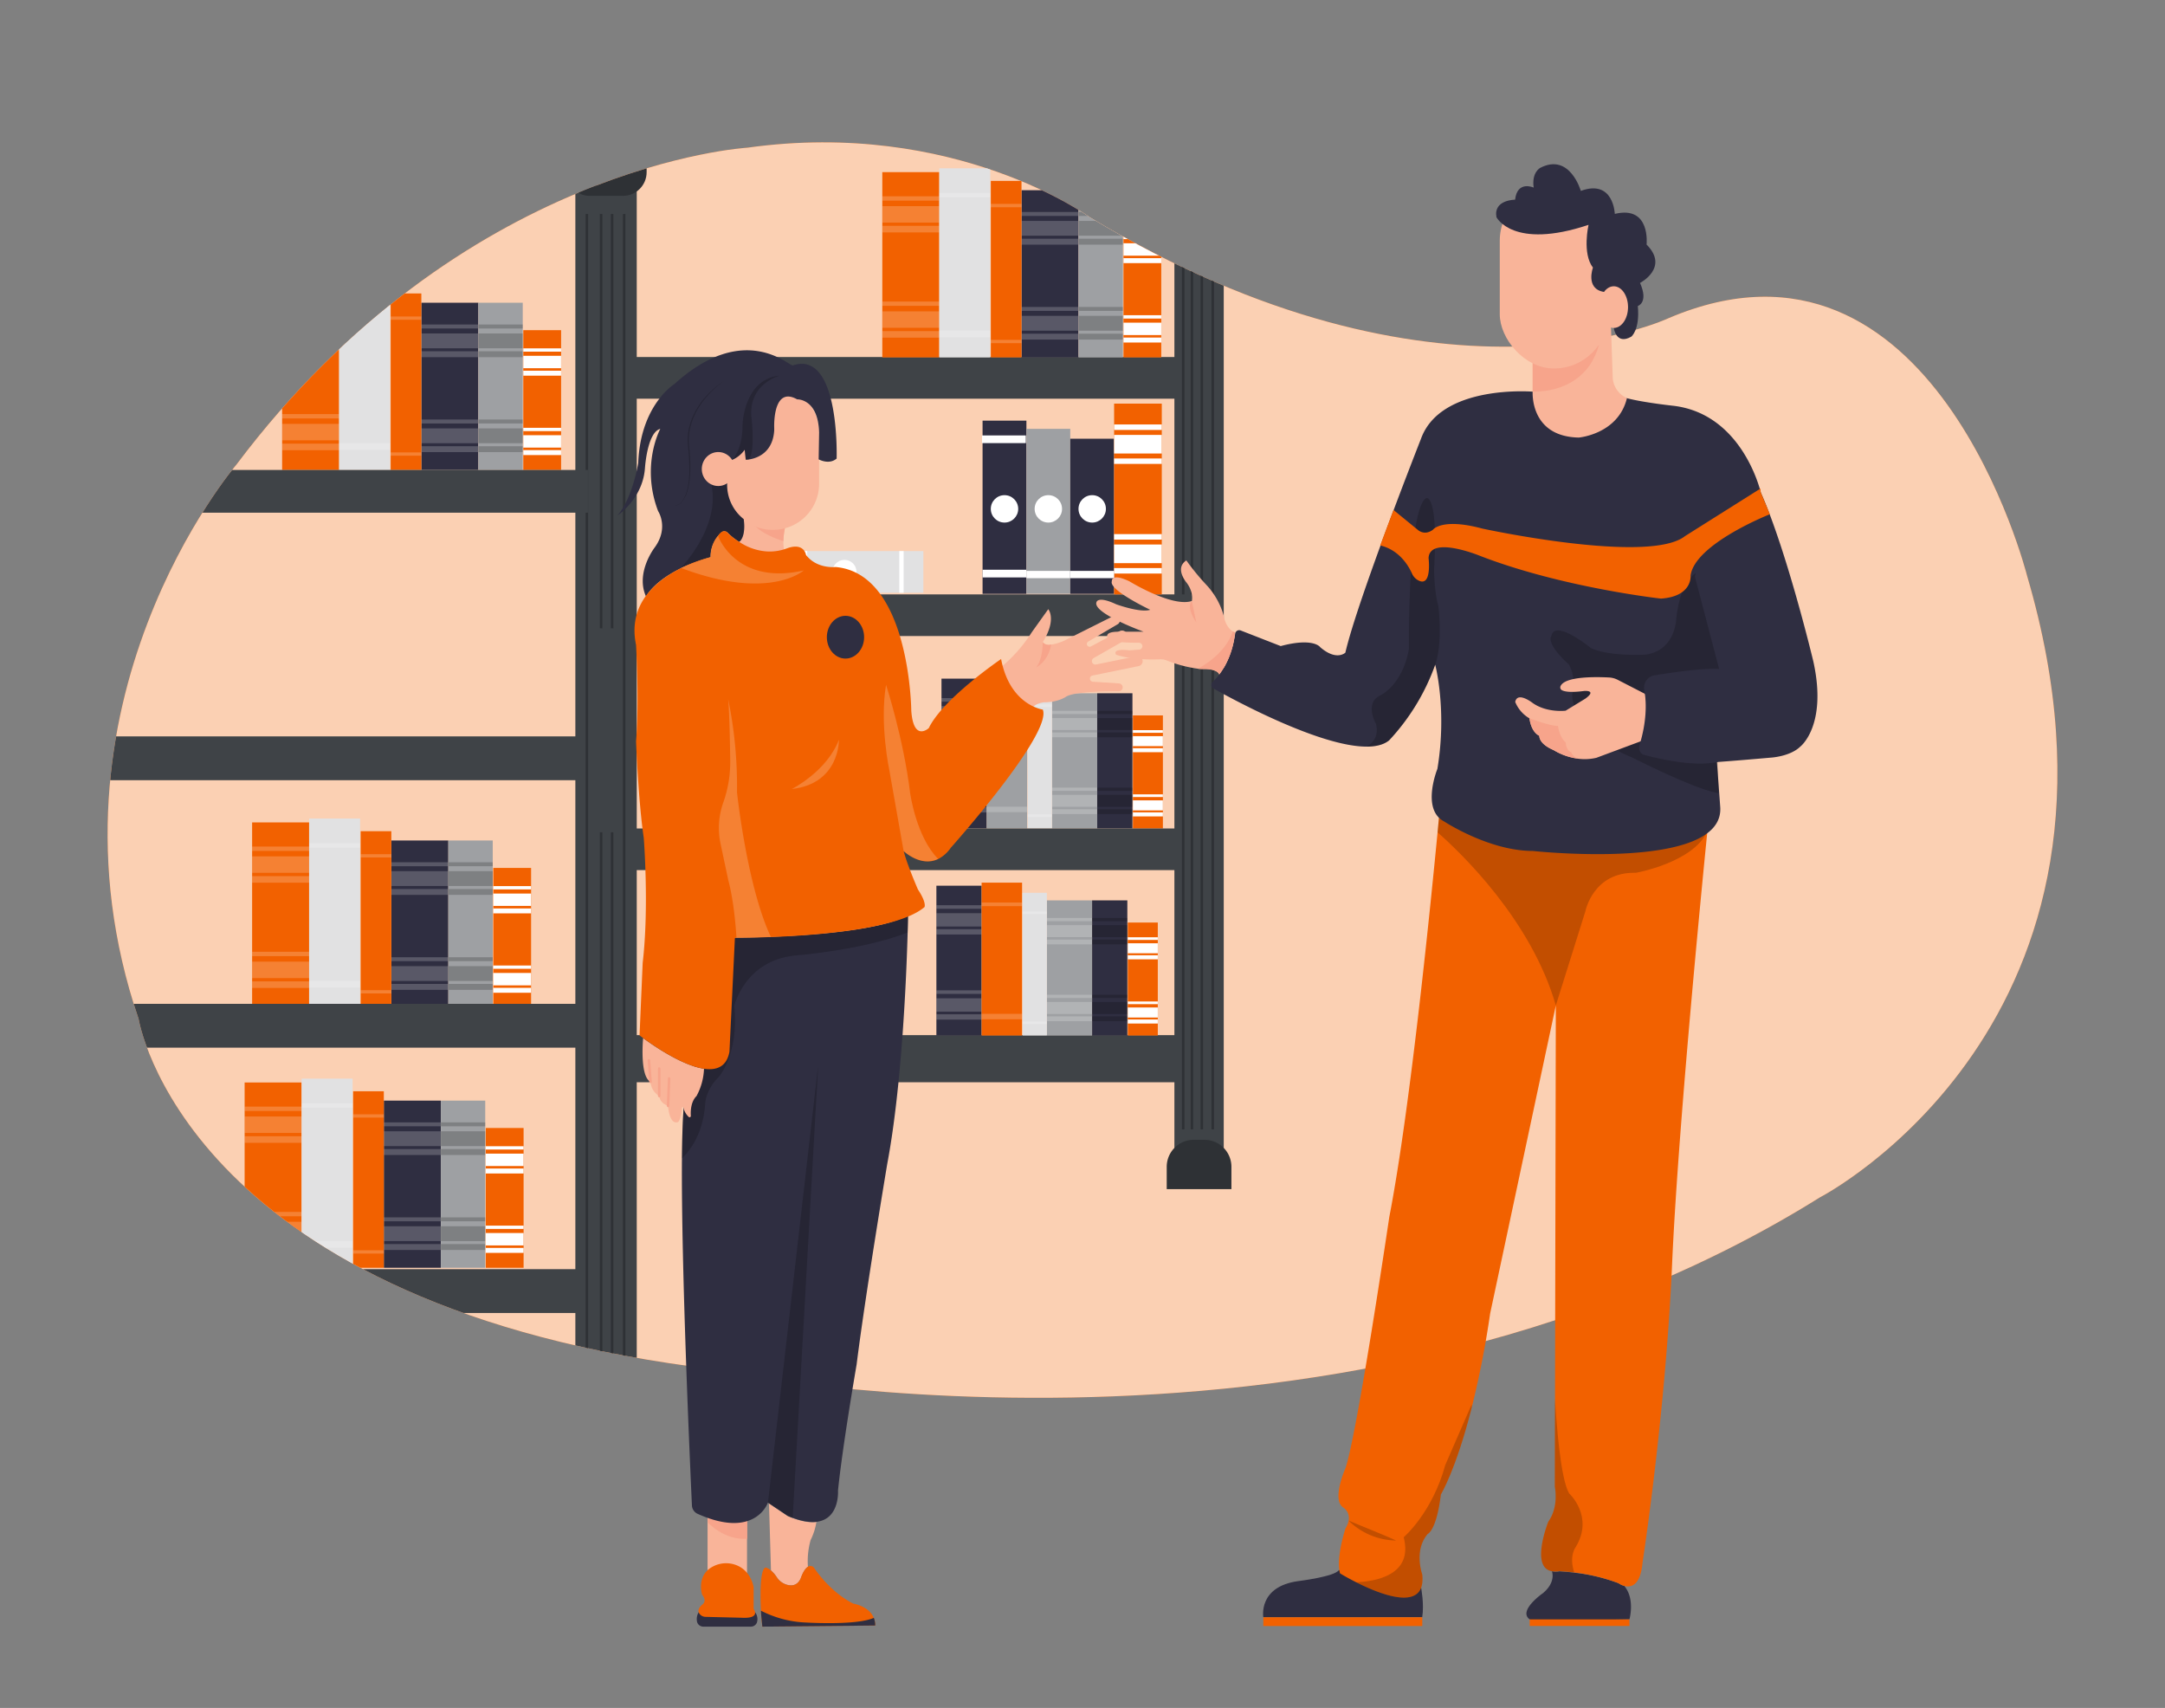  <!DOCTYPE svg PUBLIC "-//W3C//DTD SVG 1.1//EN" "http://www.w3.org/Graphics/SVG/1.1/DTD/svg11.dtd">
<svg xmlns="http://www.w3.org/2000/svg" xmlns:xlink="http://www.w3.org/1999/xlink" width="865.76" height="682.89" viewBox="0 0 865.76 682.89">
<rect x="0" y="0" width="865.76" height="682.89" fill="#808080" stroke="none"/>
<defs>
<clipPath id="a">
<path d="M298.84,59.06s-114,6.57-204.27,126.68c0,0-82,95.52-39.14,221.67,0,0,17.82,111.56,221.68,139,0,0,253.39,55.51,450.64-67.66,0,0,135.45-69.7,82.85-248.54,0,0-37.26-148.16-143.34-103,0,0-91.61,43.83-231.44-40.33C435.82,86.89,381.9,47.44,298.84,59.06Z" fill="none"/>
</clipPath>
<style xmlns="http://www.w3.org/1999/xhtml">*, ::after, ::before { box-sizing: border-box; }
img, svg { vertical-align: middle; }
</style>
<style xmlns="http://www.w3.org/1999/xhtml">*, body, html { -webkit-font-smoothing: antialiased; }
img, svg { max-width: 100%; }
</style>
</defs>
<path d="M298.84,59.06s-114,6.57-204.27,126.68c0,0-82,95.52-39.14,221.67,0,0,17.82,111.56,221.68,139,0,0,253.39,55.51,450.64-67.66,0,0,135.45-69.7,82.85-248.54,0,0-37.26-148.16-143.34-103,0,0-91.61,43.83-231.44-40.33C435.82,86.89,381.9,47.44,298.84,59.06Z" fill="#f26100" data-primary="true"/>
<path d="M298.84,59.06s-114,6.57-204.27,126.68c0,0-82,95.52-39.14,221.67,0,0,17.82,111.56,221.68,139,0,0,253.39,55.51,450.64-67.66,0,0,135.45-69.7,82.85-248.54,0,0-37.26-148.16-143.34-103,0,0-91.61,43.83-231.44-40.33C435.82,86.89,381.9,47.44,298.84,59.06Z" fill="#fff" opacity="0.7"/>
<g clip-path="url(#a)">
<rect x="252.44" y="413.87" width="221.36" height="18.85" fill="#3f4347"/>
<rect x="376.49" y="271.33" width="18.09" height="59.91" fill="#2f2e41" data-secondary="true"/>
<g opacity="0.2">
<rect x="376.49" y="279.13" width="18.09" height="1.42" fill="#fff"/>
<rect x="376.49" y="288.7" width="18.09" height="2.13" fill="#fff"/>
<rect x="376.49" y="282.32" width="18.09" height="5.32" fill="#fff"/>
</g>
<g opacity="0.2">
<rect x="376.49" y="313.16" width="18.09" height="1.42" fill="#fff"/>
<rect x="376.49" y="322.73" width="18.09" height="2.13" fill="#fff"/>
<rect x="376.49" y="316.35" width="18.09" height="5.32" fill="#fff"/>
</g>
<rect x="420.67" y="277.18" width="18.09" height="54.06" fill="#9ea0a3"/>
<g opacity="0.2">
<rect x="420.67" y="284.22" width="18.09" height="1.28" fill="#fff"/>
<rect x="420.67" y="292.85" width="18.09" height="1.92" fill="#fff"/>
<rect x="420.67" y="287.1" width="18.09" height="4.8" fill="#fff"/>
</g>
<g opacity="0.2">
<rect x="420.67" y="314.92" width="18.09" height="1.28" fill="#fff"/>
<rect x="420.67" y="323.56" width="18.09" height="1.92" fill="#fff"/>
<rect x="420.67" y="317.8" width="18.09" height="4.8" fill="#fff"/>
</g>
<rect x="438.76" y="277.18" width="14.09" height="54.06" fill="#2f2e41" data-secondary="true"/>
<g opacity="0.2">
<rect x="438.76" y="284.22" width="14.09" height="1.28"/>
<rect x="438.76" y="292.85" width="14.09" height="1.92"/>
<rect x="438.76" y="287.1" width="14.09" height="4.8"/>
</g>
<g opacity="0.2">
<rect x="438.76" y="314.92" width="14.09" height="1.28"/>
<rect x="438.76" y="323.56" width="14.09" height="1.92"/>
<rect x="438.76" y="317.8" width="14.09" height="4.8"/>
</g>
<rect x="453.03" y="286.04" width="12" height="45.2" fill="#f26100" data-primary="true"/>
<rect x="453.03" y="291.93" width="12" height="1.07" fill="#fff"/>
<rect x="453.03" y="299.15" width="12" height="1.6" fill="#fff"/>
<rect x="453.03" y="294.33" width="12" height="4.01" fill="#fff"/>
<rect x="453.03" y="317.6" width="12" height="1.07" fill="#fff"/>
<rect x="453.03" y="324.82" width="12" height="1.6" fill="#fff"/>
<rect x="453.03" y="320.01" width="12" height="4.01" fill="#fff"/>
<rect x="394.58" y="270.09" width="16.18" height="61.15" fill="#9ea0a3"/>
<rect x="410.93" y="274.17" width="9.74" height="57.07" fill="#e1e1e2"/>
<rect x="394.58" y="278.05" width="16.18" height="1.45" fill="#fff" opacity="0.2"/>
<rect x="394.58" y="322.55" width="16.18" height="2.17" fill="#fff" opacity="0.2"/>
<rect x="410.93" y="281.61" width="9.74" height="1.06" fill="#fff" opacity="0.2"/>
<rect x="410.93" y="325.57" width="9.74" height="1.06" fill="#fff" opacity="0.2"/>
<rect x="469.63" y="95.85" width="19.73" height="365.58" fill="#3f4347"/>
<rect x="472.64" y="100.01" width="1" height="351.55" fill="#2e3135"/>
<rect x="476.15" y="100.01" width="1" height="351.55" fill="#2e3135"/>
<rect x="480.09" y="100.01" width="1" height="351.55" fill="#2e3135"/>
<rect x="484.47" y="100.01" width="1" height="351.55" fill="#2e3135"/>
<rect x="230.08" y="74.37" width="24.55" height="473.84" fill="#3f4347"/>
<rect x="234.18" y="85.55" width="1" height="457.19" fill="#2e3135"/>
<rect x="249.09" y="85.55" width="1" height="457.19" fill="#2e3135"/>
<rect x="239.88" y="85.55" width="1" height="165.69" fill="#2e3135"/>
<rect x="244.27" y="85.55" width="1" height="165.69" fill="#2e3135"/>
<rect x="239.88" y="332.77" width="1" height="209.53" fill="#2e3135"/>
<rect x="244.27" y="332.77" width="1" height="209.53" fill="#2e3135"/>
<path d="M477.35,455.73h4.29a10.79,10.79,0,0,1,10.79,10.79v8.94a0,0,0,0,1,0,0H466.56a0,0,0,0,1,0,0v-8.94a10.79,10.79,0,0,1,10.79-10.79Z" fill="#2e3135"/>
<rect x="252.65" y="142.75" width="218.29" height="16.66" fill="#3f4347"/>
<rect x="264.27" y="237.65" width="218.29" height="16.66" fill="#3f4347"/>
<rect x="253.09" y="331.24" width="218.29" height="16.66" fill="#3f4347"/>
<rect x="112.82" y="113.82" width="22.79" height="74.08" fill="#f26100" data-primary="true"/>
<g opacity="0.2">
<rect x="112.82" y="123.47" width="22.79" height="1.75" fill="#fff"/>
<rect x="112.82" y="135.3" width="22.79" height="2.63" fill="#fff"/>
<rect x="112.82" y="127.41" width="22.79" height="6.58" fill="#fff"/>
</g>
<g opacity="0.2">
<rect x="112.82" y="165.55" width="22.79" height="1.75" fill="#fff"/>
<rect x="112.82" y="177.38" width="22.79" height="2.63" fill="#fff"/>
<rect x="112.82" y="169.49" width="22.79" height="6.58" fill="#fff"/>
</g>
<rect x="168.49" y="121.05" width="22.79" height="66.85" fill="#2f2e41" data-secondary="true"/>
<g opacity="0.2">
<rect x="168.49" y="129.76" width="22.79" height="1.58" fill="#fff"/>
<rect x="168.49" y="140.44" width="22.79" height="2.37" fill="#fff"/>
<rect x="168.49" y="133.32" width="22.79" height="5.93" fill="#fff"/>
</g>
<g opacity="0.2">
<rect x="168.49" y="167.73" width="22.79" height="1.58" fill="#fff"/>
<rect x="168.49" y="178.41" width="22.79" height="2.37" fill="#fff"/>
<rect x="168.49" y="171.29" width="22.79" height="5.93" fill="#fff"/>
</g>
<rect x="191.29" y="121.05" width="17.75" height="66.85" fill="#9ea0a3"/>
<g opacity="0.2">
<rect x="191.29" y="129.76" width="17.75" height="1.58"/>
<rect x="191.29" y="140.44" width="17.75" height="2.37"/>
<rect x="191.29" y="133.32" width="17.75" height="5.93"/>
</g>
<g opacity="0.2">
<rect x="191.29" y="167.73" width="17.75" height="1.58"/>
<rect x="191.29" y="178.41" width="17.75" height="2.37"/>
<rect x="191.29" y="171.29" width="17.75" height="5.93"/>
</g>
<rect x="209.26" y="132.01" width="15.12" height="55.89" fill="#f26100" data-primary="true"/>
<rect x="209.26" y="139.29" width="15.12" height="1.32" fill="#fff"/>
<rect x="209.26" y="148.22" width="15.12" height="1.98" fill="#fff"/>
<rect x="209.26" y="142.26" width="15.12" height="4.96" fill="#fff"/>
<rect x="209.26" y="171.04" width="15.12" height="1.32" fill="#fff"/>
<rect x="209.26" y="179.96" width="15.12" height="1.98" fill="#fff"/>
<rect x="209.26" y="174.01" width="15.12" height="4.96" fill="#fff"/>
<rect x="135.62" y="112.29" width="20.38" height="75.61" fill="#e1e1e2"/>
<rect x="156.22" y="117.33" width="12.27" height="70.57" fill="#f26100" data-primary="true"/>
<rect x="135.62" y="122.13" width="20.38" height="1.79" fill="#fff" opacity="0.2"/>
<rect x="135.62" y="177.16" width="20.38" height="2.68" fill="#fff" opacity="0.2"/>
<rect x="156.22" y="126.53" width="12.27" height="1.32" fill="#fff" opacity="0.2"/>
<rect x="156.22" y="180.89" width="12.27" height="1.32" fill="#fff" opacity="0.2"/>
<rect x="352.82" y="68.82" width="22.79" height="74.08" fill="#f26100" data-primary="true"/>
<g opacity="0.2">
<rect x="352.82" y="78.47" width="22.79" height="1.75" fill="#fff"/>
<rect x="352.82" y="90.3" width="22.79" height="2.63" fill="#fff"/>
<rect x="352.82" y="82.41" width="22.79" height="6.58" fill="#fff"/>
</g>
<g opacity="0.2">
<rect x="352.82" y="120.55" width="22.79" height="1.75" fill="#fff"/>
<rect x="352.82" y="132.38" width="22.79" height="2.63" fill="#fff"/>
<rect x="352.82" y="124.49" width="22.79" height="6.58" fill="#fff"/>
</g>
<rect x="408.49" y="76.05" width="22.79" height="66.85" fill="#2f2e41" data-secondary="true"/>
<g opacity="0.2">
<rect x="408.49" y="84.76" width="22.79" height="1.58" fill="#fff"/>
<rect x="408.49" y="95.44" width="22.79" height="2.37" fill="#fff"/>
<rect x="408.49" y="88.32" width="22.79" height="5.93" fill="#fff"/>
</g>
<g opacity="0.2">
<rect x="408.49" y="122.73" width="22.79" height="1.58" fill="#fff"/>
<rect x="408.49" y="133.41" width="22.79" height="2.37" fill="#fff"/>
<rect x="408.49" y="126.29" width="22.79" height="5.93" fill="#fff"/>
</g>
<rect x="431.29" y="76.05" width="17.75" height="66.85" fill="#9ea0a3"/>
<g opacity="0.2">
<rect x="431.29" y="84.76" width="17.75" height="1.58"/>
<rect x="431.29" y="95.44" width="17.75" height="2.37"/>
<rect x="431.29" y="88.32" width="17.75" height="5.93"/>
</g>
<g opacity="0.2">
<rect x="431.29" y="122.73" width="17.75" height="1.58"/>
<rect x="431.29" y="133.41" width="17.75" height="2.37"/>
<rect x="431.29" y="126.29" width="17.75" height="5.93"/>
</g>
<rect x="449.26" y="87.01" width="15.12" height="55.89" fill="#f26100" data-primary="true"/>
<rect x="449.26" y="94.29" width="15.12" height="1.32" fill="#fff"/>
<rect x="449.26" y="103.22" width="15.12" height="1.98" fill="#fff"/>
<rect x="449.26" y="97.26" width="15.12" height="4.96" fill="#fff"/>
<rect x="449.26" y="126.04" width="15.12" height="1.32" fill="#fff"/>
<rect x="449.26" y="134.96" width="15.12" height="1.98" fill="#fff"/>
<rect x="449.26" y="129.01" width="15.12" height="4.96" fill="#fff"/>
<rect x="375.62" y="67.29" width="20.38" height="75.61" fill="#e1e1e2"/>
<rect x="396.22" y="72.33" width="12.27" height="70.57" fill="#f26100" data-primary="true"/>
<rect x="375.62" y="77.13" width="20.38" height="1.79" fill="#fff" opacity="0.2"/>
<rect x="375.62" y="132.16" width="20.38" height="2.68" fill="#fff" opacity="0.2"/>
<rect x="396.22" y="81.53" width="12.27" height="1.32" fill="#fff" opacity="0.2"/>
<rect x="396.22" y="135.89" width="12.27" height="1.32" fill="#fff" opacity="0.2"/>
<rect x="100.82" y="328.82" width="22.79" height="74.08" fill="#f26100" data-primary="true"/>
<g opacity="0.2">
<rect x="100.82" y="338.47" width="22.79" height="1.75" fill="#fff"/>
<rect x="100.82" y="350.3" width="22.79" height="2.63" fill="#fff"/>
<rect x="100.82" y="342.41" width="22.79" height="6.58" fill="#fff"/>
</g>
<g opacity="0.2">
<rect x="100.82" y="380.55" width="22.79" height="1.75" fill="#fff"/>
<rect x="100.82" y="392.38" width="22.79" height="2.63" fill="#fff"/>
<rect x="100.82" y="384.49" width="22.79" height="6.58" fill="#fff"/>
</g>
<rect x="156.49" y="336.05" width="22.79" height="66.85" fill="#2f2e41" data-secondary="true"/>
<g opacity="0.2">
<rect x="156.49" y="344.76" width="22.79" height="1.58" fill="#fff"/>
<rect x="156.49" y="355.44" width="22.79" height="2.37" fill="#fff"/>
<rect x="156.49" y="348.32" width="22.79" height="5.93" fill="#fff"/>
</g>
<g opacity="0.2">
<rect x="156.49" y="382.73" width="22.79" height="1.58" fill="#fff"/>
<rect x="156.49" y="393.41" width="22.79" height="2.37" fill="#fff"/>
<rect x="156.49" y="386.29" width="22.79" height="5.93" fill="#fff"/>
</g>
<rect x="179.29" y="336.05" width="17.75" height="66.85" fill="#9ea0a3"/>
<g opacity="0.2">
<rect x="179.29" y="344.76" width="17.75" height="1.58"/>
<rect x="179.29" y="355.44" width="17.75" height="2.37"/>
<rect x="179.29" y="348.32" width="17.75" height="5.93"/>
</g>
<g opacity="0.2">
<rect x="179.29" y="382.73" width="17.75" height="1.58"/>
<rect x="179.29" y="393.41" width="17.75" height="2.37"/>
<rect x="179.29" y="386.29" width="17.75" height="5.93"/>
</g>
<rect x="197.26" y="347.01" width="15.12" height="55.89" fill="#f26100" data-primary="true"/>
<rect x="197.26" y="354.29" width="15.12" height="1.32" fill="#fff"/>
<rect x="197.26" y="363.22" width="15.12" height="1.98" fill="#fff"/>
<rect x="197.26" y="357.26" width="15.12" height="4.96" fill="#fff"/>
<rect x="197.26" y="386.04" width="15.12" height="1.32" fill="#fff"/>
<rect x="197.26" y="394.96" width="15.12" height="1.98" fill="#fff"/>
<rect x="197.26" y="389.01" width="15.12" height="4.96" fill="#fff"/>
<rect x="123.62" y="327.29" width="20.38" height="75.61" fill="#e1e1e2"/>
<rect x="144.22" y="332.33" width="12.27" height="70.57" fill="#f26100" data-primary="true"/>
<rect x="123.62" y="337.13" width="20.38" height="1.79" fill="#fff" opacity="0.2"/>
<rect x="123.62" y="392.16" width="20.38" height="2.68" fill="#fff" opacity="0.2"/>
<rect x="144.22" y="341.53" width="12.27" height="1.32" fill="#fff" opacity="0.2"/>
<rect x="144.22" y="395.89" width="12.27" height="1.32" fill="#fff" opacity="0.2"/>
<rect x="97.82" y="432.82" width="22.79" height="74.08" fill="#f26100" data-primary="true"/>
<g opacity="0.2">
<rect x="97.82" y="442.47" width="22.79" height="1.75" fill="#fff"/>
<rect x="97.82" y="454.3" width="22.79" height="2.63" fill="#fff"/>
<rect x="97.82" y="446.41" width="22.79" height="6.58" fill="#fff"/>
</g>
<g opacity="0.2">
<rect x="97.82" y="484.55" width="22.79" height="1.75" fill="#fff"/>
<rect x="97.82" y="496.38" width="22.79" height="2.63" fill="#fff"/>
<rect x="97.82" y="488.49" width="22.79" height="6.58" fill="#fff"/>
</g>
<rect x="153.49" y="440.05" width="22.79" height="66.85" fill="#2f2e41" data-secondary="true"/>
<g opacity="0.2">
<rect x="153.49" y="448.76" width="22.79" height="1.58" fill="#fff"/>
<rect x="153.49" y="459.44" width="22.79" height="2.37" fill="#fff"/>
<rect x="153.49" y="452.32" width="22.79" height="5.93" fill="#fff"/>
</g>
<g opacity="0.2">
<rect x="153.49" y="486.73" width="22.79" height="1.58" fill="#fff"/>
<rect x="153.49" y="497.41" width="22.79" height="2.37" fill="#fff"/>
<rect x="153.49" y="490.29" width="22.79" height="5.93" fill="#fff"/>
</g>
<rect x="176.29" y="440.05" width="17.75" height="66.85" fill="#9ea0a3"/>
<g opacity="0.2">
<rect x="176.29" y="448.76" width="17.75" height="1.58"/>
<rect x="176.29" y="459.44" width="17.75" height="2.37"/>
<rect x="176.29" y="452.32" width="17.75" height="5.93"/>
</g>
<g opacity="0.2">
<rect x="176.29" y="486.73" width="17.75" height="1.58"/>
<rect x="176.29" y="497.41" width="17.75" height="2.37"/>
<rect x="176.29" y="490.29" width="17.75" height="5.93"/>
</g>
<rect x="194.26" y="451.01" width="15.12" height="55.89" fill="#f26100" data-primary="true"/>
<rect x="194.26" y="458.29" width="15.12" height="1.32" fill="#fff"/>
<rect x="194.26" y="467.22" width="15.12" height="1.98" fill="#fff"/>
<rect x="194.26" y="461.26" width="15.12" height="4.96" fill="#fff"/>
<rect x="194.26" y="490.04" width="15.12" height="1.32" fill="#fff"/>
<rect x="194.26" y="498.96" width="15.12" height="1.98" fill="#fff"/>
<rect x="194.26" y="493.01" width="15.12" height="4.96" fill="#fff"/>
<rect x="120.62" y="431.29" width="20.38" height="75.61" fill="#e1e1e2"/>
<rect x="141.22" y="436.33" width="12.27" height="70.57" fill="#f26100" data-primary="true"/>
<rect x="120.62" y="441.13" width="20.38" height="1.79" fill="#fff" opacity="0.2"/>
<rect x="120.62" y="496.16" width="20.38" height="2.68" fill="#fff" opacity="0.2"/>
<rect x="141.22" y="445.53" width="12.27" height="1.32" fill="#fff" opacity="0.2"/>
<rect x="141.22" y="499.89" width="12.27" height="1.32" fill="#fff" opacity="0.2"/>
<rect x="392.92" y="168.18" width="17.53" height="69.26" fill="#2f2e41" data-secondary="true"/>
<rect x="392.92" y="227.79" width="17.53" height="3.07" fill="#fff"/>
<rect x="392.7" y="174.09" width="17.53" height="3.07" fill="#fff"/>
<circle cx="401.69" cy="203.46" r="5.48" fill="#fff"/>
<rect x="410.46" y="171.46" width="17.53" height="65.97" fill="#9ea0a3"/>
<rect x="410.46" y="228.25" width="17.53" height="2.92" fill="#fff"/>
<circle cx="419.22" cy="203.46" r="5.48" fill="#fff"/>
<rect x="427.99" y="175.41" width="17.53" height="62.03" fill="#2f2e41" data-secondary="true"/>
<rect x="445.52" y="161.38" width="19.07" height="76.27" fill="#f26100" data-primary="true"/>
<rect x="445.52" y="169.72" width="19.07" height="2.18" fill="#fff"/>
<rect x="445.52" y="183.31" width="19.07" height="2.18" fill="#fff"/>
<rect x="445.52" y="173.89" width="19.07" height="7.44" fill="#fff"/>
<rect x="445.52" y="213.56" width="19.07" height="2.18" fill="#fff"/>
<rect x="445.52" y="227.14" width="19.07" height="2.18" fill="#fff"/>
<rect x="445.52" y="217.72" width="19.07" height="7.44" fill="#fff"/>
<rect x="427.99" y="228.25" width="17.53" height="2.92" fill="#fff"/>
<circle cx="436.76" cy="203.46" r="5.48" fill="#fff"/>
<rect x="314.02" y="220.34" width="55.23" height="16.66" fill="#e1e1e2"/>
<rect x="359.61" y="220.34" width="1.75" height="16.66" fill="#fff"/>
<rect x="321.04" y="220.34" width="1.75" height="16.66" fill="#fff"/>
<circle cx="337.69" cy="228.67" r="4.82" fill="#fff"/>
<rect x="70.74" y="187.9" width="164.38" height="17.1" fill="#3f4347"/>
<rect x="34.36" y="294.42" width="198.57" height="17.53" fill="#3f4347"/>
<rect x="34.36" y="401.37" width="198.57" height="17.53" fill="#3f4347"/>
<rect x="34.36" y="507.45" width="198.57" height="17.53" fill="#3f4347"/>
<rect x="374.45" y="354.14" width="18.09" height="59.91" fill="#2f2e41" data-secondary="true"/>
<g opacity="0.2">
<rect x="374.45" y="361.94" width="18.09" height="1.42" fill="#fff"/>
<rect x="374.45" y="371.51" width="18.09" height="2.13" fill="#fff"/>
<rect x="374.45" y="365.13" width="18.09" height="5.32" fill="#fff"/>
</g>
<g opacity="0.2">
<rect x="374.45" y="395.97" width="18.09" height="1.42" fill="#fff"/>
<rect x="374.45" y="405.54" width="18.09" height="2.13" fill="#fff"/>
<rect x="374.45" y="399.16" width="18.09" height="5.32" fill="#fff"/>
</g>
<rect x="418.63" y="359.99" width="18.09" height="54.06" fill="#9ea0a3"/>
<g opacity="0.2">
<rect x="418.63" y="367.03" width="18.09" height="1.28" fill="#fff"/>
<rect x="418.63" y="375.67" width="18.09" height="1.92" fill="#fff"/>
<rect x="418.63" y="369.91" width="18.09" height="4.8" fill="#fff"/>
</g>
<g opacity="0.2">
<rect x="418.63" y="397.74" width="18.09" height="1.28" fill="#fff"/>
<rect x="418.63" y="406.37" width="18.09" height="1.92" fill="#fff"/>
<rect x="418.63" y="400.62" width="18.09" height="4.8" fill="#fff"/>
</g>
<rect x="436.72" y="359.99" width="14.09" height="54.06" fill="#2f2e41" data-secondary="true"/>
<g opacity="0.2">
<rect x="436.72" y="367.03" width="14.09" height="1.28"/>
<rect x="436.72" y="375.67" width="14.09" height="1.92"/>
<rect x="436.72" y="369.91" width="14.09" height="4.8"/>
</g>
<g opacity="0.2">
<rect x="436.72" y="397.74" width="14.09" height="1.28"/>
<rect x="436.72" y="406.37" width="14.09" height="1.92"/>
<rect x="436.72" y="400.62" width="14.09" height="4.8"/>
</g>
<rect x="450.99" y="368.85" width="12" height="45.2" fill="#f26100" data-primary="true"/>
<rect x="450.99" y="374.74" width="12" height="1.07" fill="#fff"/>
<rect x="450.99" y="381.96" width="12" height="1.6" fill="#fff"/>
<rect x="450.99" y="377.14" width="12" height="4.01" fill="#fff"/>
<rect x="450.99" y="400.41" width="12" height="1.07" fill="#fff"/>
<rect x="450.99" y="407.63" width="12" height="1.6" fill="#fff"/>
<rect x="450.99" y="402.82" width="12" height="4.01" fill="#fff"/>
<rect x="392.54" y="352.9" width="16.18" height="61.15" fill="#f26100" data-primary="true"/>
<rect x="408.89" y="356.98" width="9.74" height="57.07" fill="#e1e1e2"/>
<rect x="392.54" y="360.86" width="16.18" height="1.45" fill="#fff" opacity="0.2"/>
<rect x="392.54" y="405.37" width="16.18" height="2.17" fill="#fff" opacity="0.2"/>
<rect x="408.89" y="364.42" width="9.74" height="1.06" fill="#fff" opacity="0.2"/>
<rect x="408.89" y="408.38" width="9.74" height="1.06" fill="#fff" opacity="0.2"/>
<rect x="226.14" y="52.89" width="32.44" height="25.42" rx="9.46" fill="#2e3135"/>
</g>
<path d="M324.16,615.75a31.15,31.15,0,0,0-1.08,10.68c-1.75,1.1-2.87,4.66-2.87,4.66-1.48,3.22-4.1,3.08-6.09,2.34a7.2,7.2,0,0,1-3.51-2.87,12.54,12.54,0,0,0-2.31-2.66l-.78-26.75,7.43,5c.7.31,1.38.57,2,.81,4,1.47,7.09,1.88,9.52,1.59A25.25,25.25,0,0,1,324.16,615.75Z" fill="#f9b499"/>
<path d="M279.46,644.54a5.18,5.18,0,0,0-.67,4.08,2.59,2.59,0,0,0,2.5,1.76h18.94a2.61,2.61,0,0,0,2.43-1.58,4.52,4.52,0,0,0-.67-4.12Z" fill="#2f2e41" data-secondary="true"/>
<rect x="282.95" y="603.92" width="15.78" height="30.25" fill="#f9b499"/>
<path d="M283,603.92l0,4.75s6.57,7.32,15.8,6.54l0-11.29Z" fill="#f7a48b"/>
<path d="M363.12,366s0,2.51-.16,6.84c-.47,16.81-2.24,61.14-8.16,92.52,0,0-8.75,52.16-12.25,80.22,0,0-5.69,32.87-7.44,50.41,0,0,.78,11.39-8.61,12.48-2.43.29-5.54-.12-9.52-1.59-.65-.24-1.33-.5-2-.81l-7.43-5-.46-.3s-4.95,14.85-28.07,4.53A3.87,3.87,0,0,1,276.7,602c-.68-14.65-4.33-95.18-4-138.87.11-12.27.52-21.64,1.41-25.82l19.7-62.43S346.05,375,363.12,366Z" fill="#2f2e41" data-secondary="true"/>
<path d="M327.18,425.94l-10.2,181c-.65-.24-1.33-.5-2-.81l-7.89-5.25Z" opacity="0.2"/>
<path d="M363.12,366s0,2.51-.16,6.84c-18.41,7.19-45.43,9.24-45.43,9.24-19.73,2.2-23.92,20.08-23.92,20.08,1.94,19.64-6.32,28.58-6.32,28.58C282,436,282,441.3,282,441.3c-.77,11.41-5.54,18.21-9.3,21.87.11-12.27.52-21.64,1.41-25.82l19.7-62.43S346.05,375,363.12,366Z" opacity="0.2"/>
<path d="M313.8,221s-13.15,3.06-19.28-4.39l1.75-13.15,4,.74L315.12,207a28.28,28.28,0,0,0-1.85,9.36A17.4,17.4,0,0,0,313.8,221Z" fill="#f9b499"/>
<path d="M315.12,207a28.28,28.28,0,0,0-1.85,9.36c-3.13-1-12.76-4.37-13.49-10.24l.47-1.89Z" fill="#f7a48b"/>
<path d="M651.59,647.48s-38.82.78-39.89,0C606.88,644,617,637,617,637c5.26-4.39,3.64-8.57,3.64-8.57l0-.15a8.7,8.7,0,0,0,2.91,0s2.39.08,6,.53A74.22,74.22,0,0,1,647.21,633a7.58,7.58,0,0,0,2.42,1.12l0,.12C653.9,639.43,651.59,647.48,651.59,647.48Z" fill="#2f2e41" data-secondary="true"/>
<path d="M505.19,646.64s-2.2-12.28,14-14.47c0,0,14.46-1.76,16.22-4.39l32.84,6.81s1.35,6.77.48,12Z" fill="#2f2e41" data-secondary="true"/>
<path d="M682.75,332.52s-11.48,113.32-14.1,172.93-11.8,119.23-11.8,119.23c-.85,9.37-4.65,10.1-7.22,9.45a7.58,7.58,0,0,1-2.42-1.12,74.22,74.22,0,0,0-17.69-4.28c-3.6-.45-6-.53-6-.53a8.7,8.7,0,0,1-2.91,0c-8.8-1.44-1.47-19.78-1.47-19.78,4.38-6.14,2.62-14,2.62-14l.07-35.07v0L622.16,402,595.89,525.19a380.65,380.65,0,0,1-7.36,37.6c-6.32,24.91-12.34,34.73-12.34,34.73-1.75,14.47-5.26,15.79-5.26,15.79-5.7,6.57-2.19,16.22-2.19,16.22,1.6,15.25-16.41,8.16-26.42,3.1-3.81-1.91-6.45-3.54-6.45-3.54-1.76-6.13,2.18-18,2.18-18,3.51-5.7-.87-8.33-.87-8.33-4.83-3.06.87-15.78.87-15.78,4.82-14.46,17.51-100.38,17.51-100.38,8.6-44.22,17-129.89,19.31-153.83.39-4.07.6-6.35.6-6.35l55-11.67Z" fill="#f26100" data-primary="true"/>
<path d="M682.75,332.52c-6,12.5-28.6,16.45-28.6,16.45-17.09-.44-20.16,15.34-20.16,15.34L622.16,402c-9.79-34.06-37.86-60.92-47.29-69.21.39-4.07.6-6.35.6-6.35l55-11.67Z" opacity="0.2"/>
<path d="M719.89,298.54c-4.13,4-11.83,4.39-11.83,4.39-14.91,1.32-21.48,1.76-21.48,1.76l1.32,18c1.76,25.86-74.95,17.55-74.95,17.55-17.54,0-35.51-11.83-35.51-11.83-9.21-4.82-2.64-21-2.64-21,3.94-23.67-.88-41.64-.88-41.64A87.21,87.21,0,0,1,555.51,296c-2.18,1.79-5.36,2.54-9.17,2.52-18.61-.09-52.48-18.41-61.11-23.25a1.63,1.63,0,0,1-.29-2.63c6.41-5.95,8.39-15.2,9-19.28a1.62,1.62,0,0,1,2.2-1.28l16,6.24c13.15-3.51,15.78.43,15.78.43,6.57,5.7,10.08,2.19,10.08,2.19,4.82-21,30.23-85.48,30.23-85.48,7.88-21.92,44.7-18.86,44.7-18.86l37.7,2.62c6.57,1.75,18.85,3.06,18.85,3.06,27.61,3.5,34.64,34.62,34.64,34.62,10.52,23.67,21,67.5,21,67.5C730.85,290.21,719.89,298.54,719.89,298.54Z" fill="#2f2e41" data-secondary="true"/>
<path d="M573.92,265.7A87.21,87.21,0,0,1,555.51,296c-2.18,1.79-5.36,2.54-9.17,2.52,1.54-.71,5.32-3.11,3.91-9.09,0,0-4.82-8.33,1.75-11.4,0,0,8.77-4,11.39-18.41,0,0-.45-56.55,7-60.49,0,0,4.82-1.76,3.08,28.49,0,0,0,8.76,1.75,14.9C575.22,242.47,577,257.37,573.92,265.7Z" opacity="0.2"/>
<path d="M657.92,277.4l33.47-5.59,1.31-24.55-7-18.84s-12.27-5.7-15.33,18.41c0,0,0,13.15-12.27,14.91,0,0-14.47.88-21.92-2.63,0,0-14.47-11.83-15.78-4.82,0,0-2.63,2.63,7,11.4a16,16,0,0,1,1.32,11.83s-1.31,14.91,24.12,25.42c0,0,25.5,13,34.44,14.16l-.69-19.43Z" opacity="0.2"/>
<path d="M588.53,562.79c-6.32,24.91-12.34,34.73-12.34,34.73-1.75,14.47-5.26,15.79-5.26,15.79-5.7,6.57-2.19,16.22-2.19,16.22,1.6,15.25-16.41,8.16-26.42,3.1,7.73-.31,22.93-2.81,19-18,0,0,11.39-9.64,16.65-28.93l10.51-24.11Z" opacity="0.2"/>
<g opacity="0.2">
<path d="M539.25,607.94c5.49,2.38,13.6,5.51,19,8a27.55,27.55,0,0,1-19-8Z"/>
</g>
<path d="M630.11,618.55s-2.8,3.5-.59,10.18c-3.6-.45-6-.53-6-.53-13.15,2.19-4.38-19.73-4.38-19.73,4.38-6.14,2.62-14,2.62-14l.07-35.07c.54,9.27,2.17,31.82,5.63,37.69C627.47,597.07,637.56,606.28,630.11,618.55Z" opacity="0.2"/>
<rect x="611.7" y="647.48" width="39.89" height="2.63" fill="#f26100" data-primary="true"/>
<rect x="505.19" y="646.63" width="63.56" height="3.51" fill="#f26100" data-primary="true"/>
<path d="M656.3,296.32,638.36,303a20.6,20.6,0,0,1-7.39.35,25,25,0,0,1-9.71-3.42c-6.13-2.63-5.7-5.7-5.7-5.7-3.5-1.75-3.94-7-3.94-7a13.47,13.47,0,0,1-5.7-6.57c.87-4.39,7,.43,7,.43,5.7,4,13.15,3.07,13.15,3.07l7.89-4.82c4.82-3.51-.44-3.07-.44-3.07-5.67.74-8,.23-9-.35a1.28,1.28,0,0,1-.46-1.62c1.87-4,14.62-3.67,19.43-3.42a8.48,8.48,0,0,1,3.39.92l11,5.66A34.38,34.38,0,0,1,656.3,296.32Z" fill="#f9b499"/>
<path d="M631,303.25l0,.05a25,25,0,0,1-9.71-3.42c-6.13-2.63-5.7-5.7-5.7-5.7-3.5-1.75-3.94-7-3.94-7s7.89,3.07,11.39,3.07c0,0,.44,4.38,3.07,6.57,0,0,0,3.07,2.2,3.95A4.19,4.19,0,0,0,631,303.25Z" fill="#f7a48b"/>
<path d="M278.53,438.23c-2.36,2.35-2.39,6.26-2.27,7.95a.52.52,0,0,1-.79.46,7.29,7.29,0,0,1-2.17-3.75.31.31,0,0,0-.61.06c-.59,6.53-2.05,5.8-2.05,5.8-3.07.44-3.51-6.57-3.51-6.57-3.51-1.32-3.51-3.95-3.51-3.95a7.23,7.23,0,0,1-3.51-5.7c-4.38-2.19-2.94-17.33-2.94-17.33l0-.15c4.06,3,15.66,11,24.35,12.25A24.68,24.68,0,0,1,278.53,438.23Z" fill="#f9b499"/>
<path d="M282.13,646.47a3.09,3.09,0,0,1-2.31-1.09c-.67-.82-.95-2.1.95-3.76,0,0,2.19-1.32,0-4,0,0-2.43-7.58,4.07-11.14a11.27,11.27,0,0,1,10.78-.15c2.35,1.28,4.76,3.68,5.75,8.22v8.77s3.07,3.94-4.82,3.5Z" fill="#f26100" data-primary="true"/>
<path d="M350,649.93l-45.15.45-.44-4.38s-.06-.78-.12-2c-.24-4.8-.57-16.57,1.87-17.27a4.93,4.93,0,0,1,2.11,1.19,12.54,12.54,0,0,1,2.31,2.66,7.2,7.2,0,0,0,3.51,2.87c2,.74,4.61.88,6.09-2.34,0,0,1.12-3.56,2.87-4.66a1.86,1.86,0,0,1,2.39.27s6.14,9.65,15.79,14.46c0,0,6.23.94,8.19,5.69A8.13,8.13,0,0,1,350,649.93Z" fill="#f26100" data-primary="true"/>
<path d="M350,649.93l-45.15.45-.44-4.38s-.06-.78-.12-2a43,43,0,0,0,16.34,4.64s21.46,1.5,28.79-1.77A8.13,8.13,0,0,1,350,649.93Z" fill="#2f2e41" data-secondary="true"/>
<path d="M400.78,266.37a60.32,60.32,0,0,0,11.83-13.59l6.58-9.21s3.5,4-2.19,13.15c0,0,.88,2.63,8.33-.44l19.84-9.93a1.88,1.88,0,0,1,2.14.35h0a1.85,1.85,0,0,1-.37,2.9l-11.78,6.93a1.1,1.1,0,0,0-.32,1.62h0a1.1,1.1,0,0,0,1.41.31l11.46-6.09a2.1,2.1,0,0,1,2.76.74h0a2.09,2.09,0,0,1-.74,2.93l-12.4,7.09a1.4,1.4,0,0,0-.6,1.72h0a1.39,1.39,0,0,0,1.57.84l16.2-3.32a2,2,0,0,1,2.38,1.54h0a2,2,0,0,1-1.57,2.42l-18.46,3.77a1.25,1.25,0,0,0-1,1.23h0a1.24,1.24,0,0,0,1.17,1.24l10.45.68a1.59,1.59,0,0,1,1.43,2h0a1.59,1.59,0,0,1-1.55,1.15c-4.16,0-17.81,0-21.14,2.22,0,0-3.07,2.19-8.77,2.19,0,0-4.38.44-4.82,3.07L403,280Z" fill="#f9b499"/>
<path d="M417,256.72s0,7-2.63,10.09c0,0,4.62-2,6-9.1A3,3,0,0,1,417,256.72Z" fill="#f7a48b"/>
<path d="M612.9,141.2v15.35s-1.31,18,18.42,18.4c0,0,15.78-1.32,19.28-15.78a9.48,9.48,0,0,1-5.7-8.77L644,124.54Z" fill="#f9b499"/>
<path d="M612.9,141.2v15.35s20.93,1.5,26.46-18.54Z" fill="#f7a48b"/>
<rect x="599.74" y="74.57" width="43.4" height="72.76" rx="21.7" fill="#f9b499"/>
<path d="M605.87,79.84s-8.77,0-7.45,7c0,0,6.58,13.15,36.82,3.06,0,0-2.63,11.4,1.76,17.1,0,0-3.12,8.46,4.36,9.71l9.67,6.07-5.7,8.32s.88,7,7,3.51c0,0,3.5-2.63,2.62-12.27,0,0,4.39-1.32.88-9.21,0,0,11.83-6.14,2.62-15.34,0,0,1.75-15.78-12.71-12.27,0,0-.44-14-13.59-9.2,0,0-4.39-15.35-16.22-9.21,0,0-3.51,1.76-2.63,7.9C613.32,75,606.74,72,605.87,79.84Z" fill="#2f2e41" data-secondary="true"/>
<ellipse cx="645.33" cy="122.79" rx="5.7" ry="8.33" fill="#f9b499"/>
<path d="M686.58,304.69c-9,1.93-22.53-1.1-29.07-2.85-1.81-.48-2.35-2.39-1.8-4.2,2.63-8.7,2.86-16.24,1.82-21.76a5,5,0,0,1,4.1-5.86c6.91-1.14,18.92-2.89,25.82-2.59l-9.66-36.82s.71-7,9.48-7L717.08,264,707,291.13Z" fill="#2f2e41" data-secondary="true"/>
<path d="M557.24,203.9l9.65,7.89s2.63,2.63,6.14,0c0,0,3.5-4.83,19.72-.45,0,0,66.63,14.45,81.09,3l30.15-19,.1,1.47,3.66,8.8s-30,11.81-31.71,24.52c0,0,.88,8.33-11.83,9.21,0,0-39.45-4.37-72.33-17.08,0,0-20.17-8.32-20.61.88,0,0,1.45,11.91-4.17,8.88a5.77,5.77,0,0,1-2.49-2.76c-1.25-2.83-4.92-9.34-12.69-11.18Z" fill="#f26100" data-primary="true"/>
<path d="M493.84,252.87s-.76,9.77-6.28,16.8c0,0-.44-2.19-6.14-2.19a15,15,0,0,1-2.4-.11,51.76,51.76,0,0,1-12.5-3.32,6.65,6.65,0,0,0-2.68-.43c-3.19.13-11.28.24-17.48-1.83,0,0-2.2-2.63,5.25-1.76l3.95-.3a1.38,1.38,0,0,0,1.2-1.81,1.37,1.37,0,0,0-1.3-.93h0c-3.15,0-12.59,0-12.59-2.22,0,0-1.32-2.19,4.38-2.19h10.08s-20.6-7.45-18.85-11.83c0,0,.44-2.63,7.89.87,0,0,9.64,3.51,13.59,2.19,0,0-16.66-7.88-15.35-11.39,0,0-.43-3.51,7,0,0,0,17.1,10.51,25,7.88,0,0,.87-3.51-2.2-7.45,0,0-4.82-5.7,0-8.77a95.38,95.38,0,0,0,7.89,9.65,29.85,29.85,0,0,1,7,12.27s.63,4.64,3.73,6.48A5.39,5.39,0,0,0,493.84,252.87Z" fill="#f9b499"/>
<path d="M476.6,240.3s-2.62,1.94,1.76,8.52" fill="#f7a48b"/>
<path d="M493.84,252.87a31.66,31.66,0,0,1-6.28,16.8s-.44-2.19-6.14-2.19a15,15,0,0,1-2.4-.11c3.83-2.07,11.16-6.92,14-14.89A5.39,5.39,0,0,0,493.84,252.87Z" fill="#f7a48b"/>
<path d="M309.15,211.85h0a18.13,18.13,0,0,1-18.42-18.41v-20.6a18.39,18.39,0,0,1,18.4-18.41h0a18.41,18.41,0,0,1,18.42,18.4v20.61A18.41,18.41,0,0,1,309.15,211.85Z" fill="#f9b499"/>
<path d="M318.78,159.68s8.32-.44,8.77,13.15l-.18,10.83s4.12,2.32,7.19-.31c0,0,1.42-43.58-17.54-37.25-1.32.44-19.29-18-47.34,7.46,0,0-13.59,8.33-14.46,31.56,0,0-2.19,14-8.32,21,0,0,10.08-6.58,11-18.86,0,0,.88-14.46,6.14-15.78,0,0-7.89,14.47-.87,32.88,0,0,4.38,6.57-1.31,14.46,0,0-7.89,10.09-3.51,19.73,0,0,4.39-9.64,25.86-15.79a13.08,13.08,0,0,1,4.23-9.86A1.87,1.87,0,0,1,291,213a23.22,23.22,0,0,0,4.61,3.65s2.74-1.52,1.8-9.08a17.46,17.46,0,0,1-6.63-14.15l-.17-8.83a12,12,0,0,0,7.18-4.76l.44,4s10.64,0,11.37-11.74c0-.31,0-.62,0-.93C309.5,168.58,309.59,154.5,318.78,159.68Z" fill="#2f2e41" data-secondary="true"/>
<path d="M269.69,202.22c3.48-.46,4.75-4.69,5.4-7.63l.35-2.24c.06-.85.22-2.33.22-3.17,0-.57,0-2.13,0-2.73l-.13-3.63c-.11-1.27-.34-4.22-.49-5.44-.43-6.17,2-12.23,5.72-17.06a38.59,38.59,0,0,1,6.5-6.4c1-.73,2-1.42,3-2.12-7.84,5.45-14.56,13.85-14.81,23.74a27.23,27.23,0,0,0,.22,3.61l.29,3.65a68.54,68.54,0,0,1,0,7.31c-.07.61-.18,2.14-.3,2.73s-.23,1.36-.31,1.81a22.78,22.78,0,0,1-1.1,3.49c-.88,1.86-2.32,4-4.56,4.08Z" opacity="0.2"/>
<path d="M272.28,227.06s16-16.4,12.16-33.33a6.92,6.92,0,0,0,6.26-.51,17.77,17.77,0,0,0,6.66,14.37s1.27,6-1.8,9.08a24.13,24.13,0,0,1-4.62-3.64,1.86,1.86,0,0,0-2.55-.1,12.82,12.82,0,0,0-4.23,9.88A100.67,100.67,0,0,0,272.28,227.06Z" opacity="0.2"/>
<path d="M292.86,183.76s4.07-3.75,4.07-13.83c0,0,.44-18.41,14.9-19.73,0,0-12.27,3.07-11.4,16.22,0,0,1.82,14.08-1.06,17.34l-1.19,0-.44-4A11.51,11.51,0,0,1,292.86,183.76Z" opacity="0.2"/>
<ellipse cx="287.22" cy="187.53" rx="6.58" ry="6.79" fill="#f9b499"/>
<path d="M380.18,339a13.77,13.77,0,0,1-5,4.46c-7,3.38-13.8-3.14-13.8-3.14,1.31,5.26,5.7,15.34,5.7,15.34,3.51,5.26,2.63,7,2.63,7-10.27,8.77-42.41,11.29-61.39,12-6.86.26-12,.29-13.77.29h-.67l-2.18,45.58c-1.11,6-5.14,7.51-10.12,6.8-8.69-1.23-20.29-9.27-24.35-12.25-.94-.69-1.48-1.11-1.48-1.11L257,385c2.63-22.36.43-50,.43-50-2.2-14.91-3.08-38.58-3.08-38.58,1.31-15.78,0-38.57,0-38.57-5.7-27.18,29.8-35.08,29.8-35.08,0-5.69,3-8.53,3-8.53,2.1-3.27,3.81-1.25,3.81-1.25a25.78,25.78,0,0,0,4.62,3.64,22.4,22.4,0,0,0,10.66,3.82,19.4,19.4,0,0,0,8.46-1.2c6.88-2.52,7.62,2.64,7.62,2.64,4.38,5.7,11.83,4.82,11.83,4.82,29.81,2.62,30.26,57.41,30.26,57.41.88,12.71,7,7,7,7,5.69-11.83,28.92-27.62,28.92-27.62C403.84,282,417,283.71,417,283.71,420.94,293.35,380.18,339,380.18,339Z" fill="#f26100" data-primary="true"/>
<path d="M287.13,214.28s7.12,19.93,34.29,13.79c0,0-13.69,12.42-49.14-1a95.53,95.53,0,0,1,11.88-4.25S283.54,218.9,287.13,214.28Z" fill="#fff" opacity="0.2"/>
<path d="M308.28,374.63c-6.86.26-12,.29-13.77.29-.36-5.65-1.24-15.43-3.29-23.05l-3.07-14.46a30.34,30.34,0,0,1,1.11-16.63,48,48,0,0,0,2.74-17c-.1-7.84-.32-17.95-.8-24.22a173.44,173.44,0,0,1,3.52,37.25S298.73,354.47,308.28,374.63Z" fill="#fff" opacity="0.2"/>
<path d="M316.63,315.48s14-7,18.85-19.73C335.48,295.75,335.92,313.29,316.63,315.48Z" fill="#fff" opacity="0.2"/>
<ellipse cx="338.1" cy="254.77" rx="7.45" ry="8.55" fill="#2f2e41" data-secondary="true"/>
<path d="M375.14,343.41c-7,3.38-13.8-3.14-13.8-3.14L355.64,308s-3.95-18.41-1.32-34.19c0,0,7,21.48,9.65,43.4C364,317.23,366.33,334.51,375.14,343.41Z" fill="#fff" opacity="0.2"/>
<path d="M260.11,433a.49.49,0,0,1-.49-.46L259,424a.5.5,0,0,1,.46-.54.48.48,0,0,1,.54.46l.66,8.59a.49.49,0,0,1-.46.53Z" fill="#f7a48b"/>
<rect x="263.12" y="426.73" width="1" height="12" rx="0.5" fill="#f7a48b"/>
<path d="M267.13,442.68h0a.51.51,0,0,1-.48-.52l.43-11a.52.52,0,0,1,.52-.48.5.5,0,0,1,.48.52l-.43,11A.5.5,0,0,1,267.13,442.68Z" fill="#f7a48b"/>
</svg>